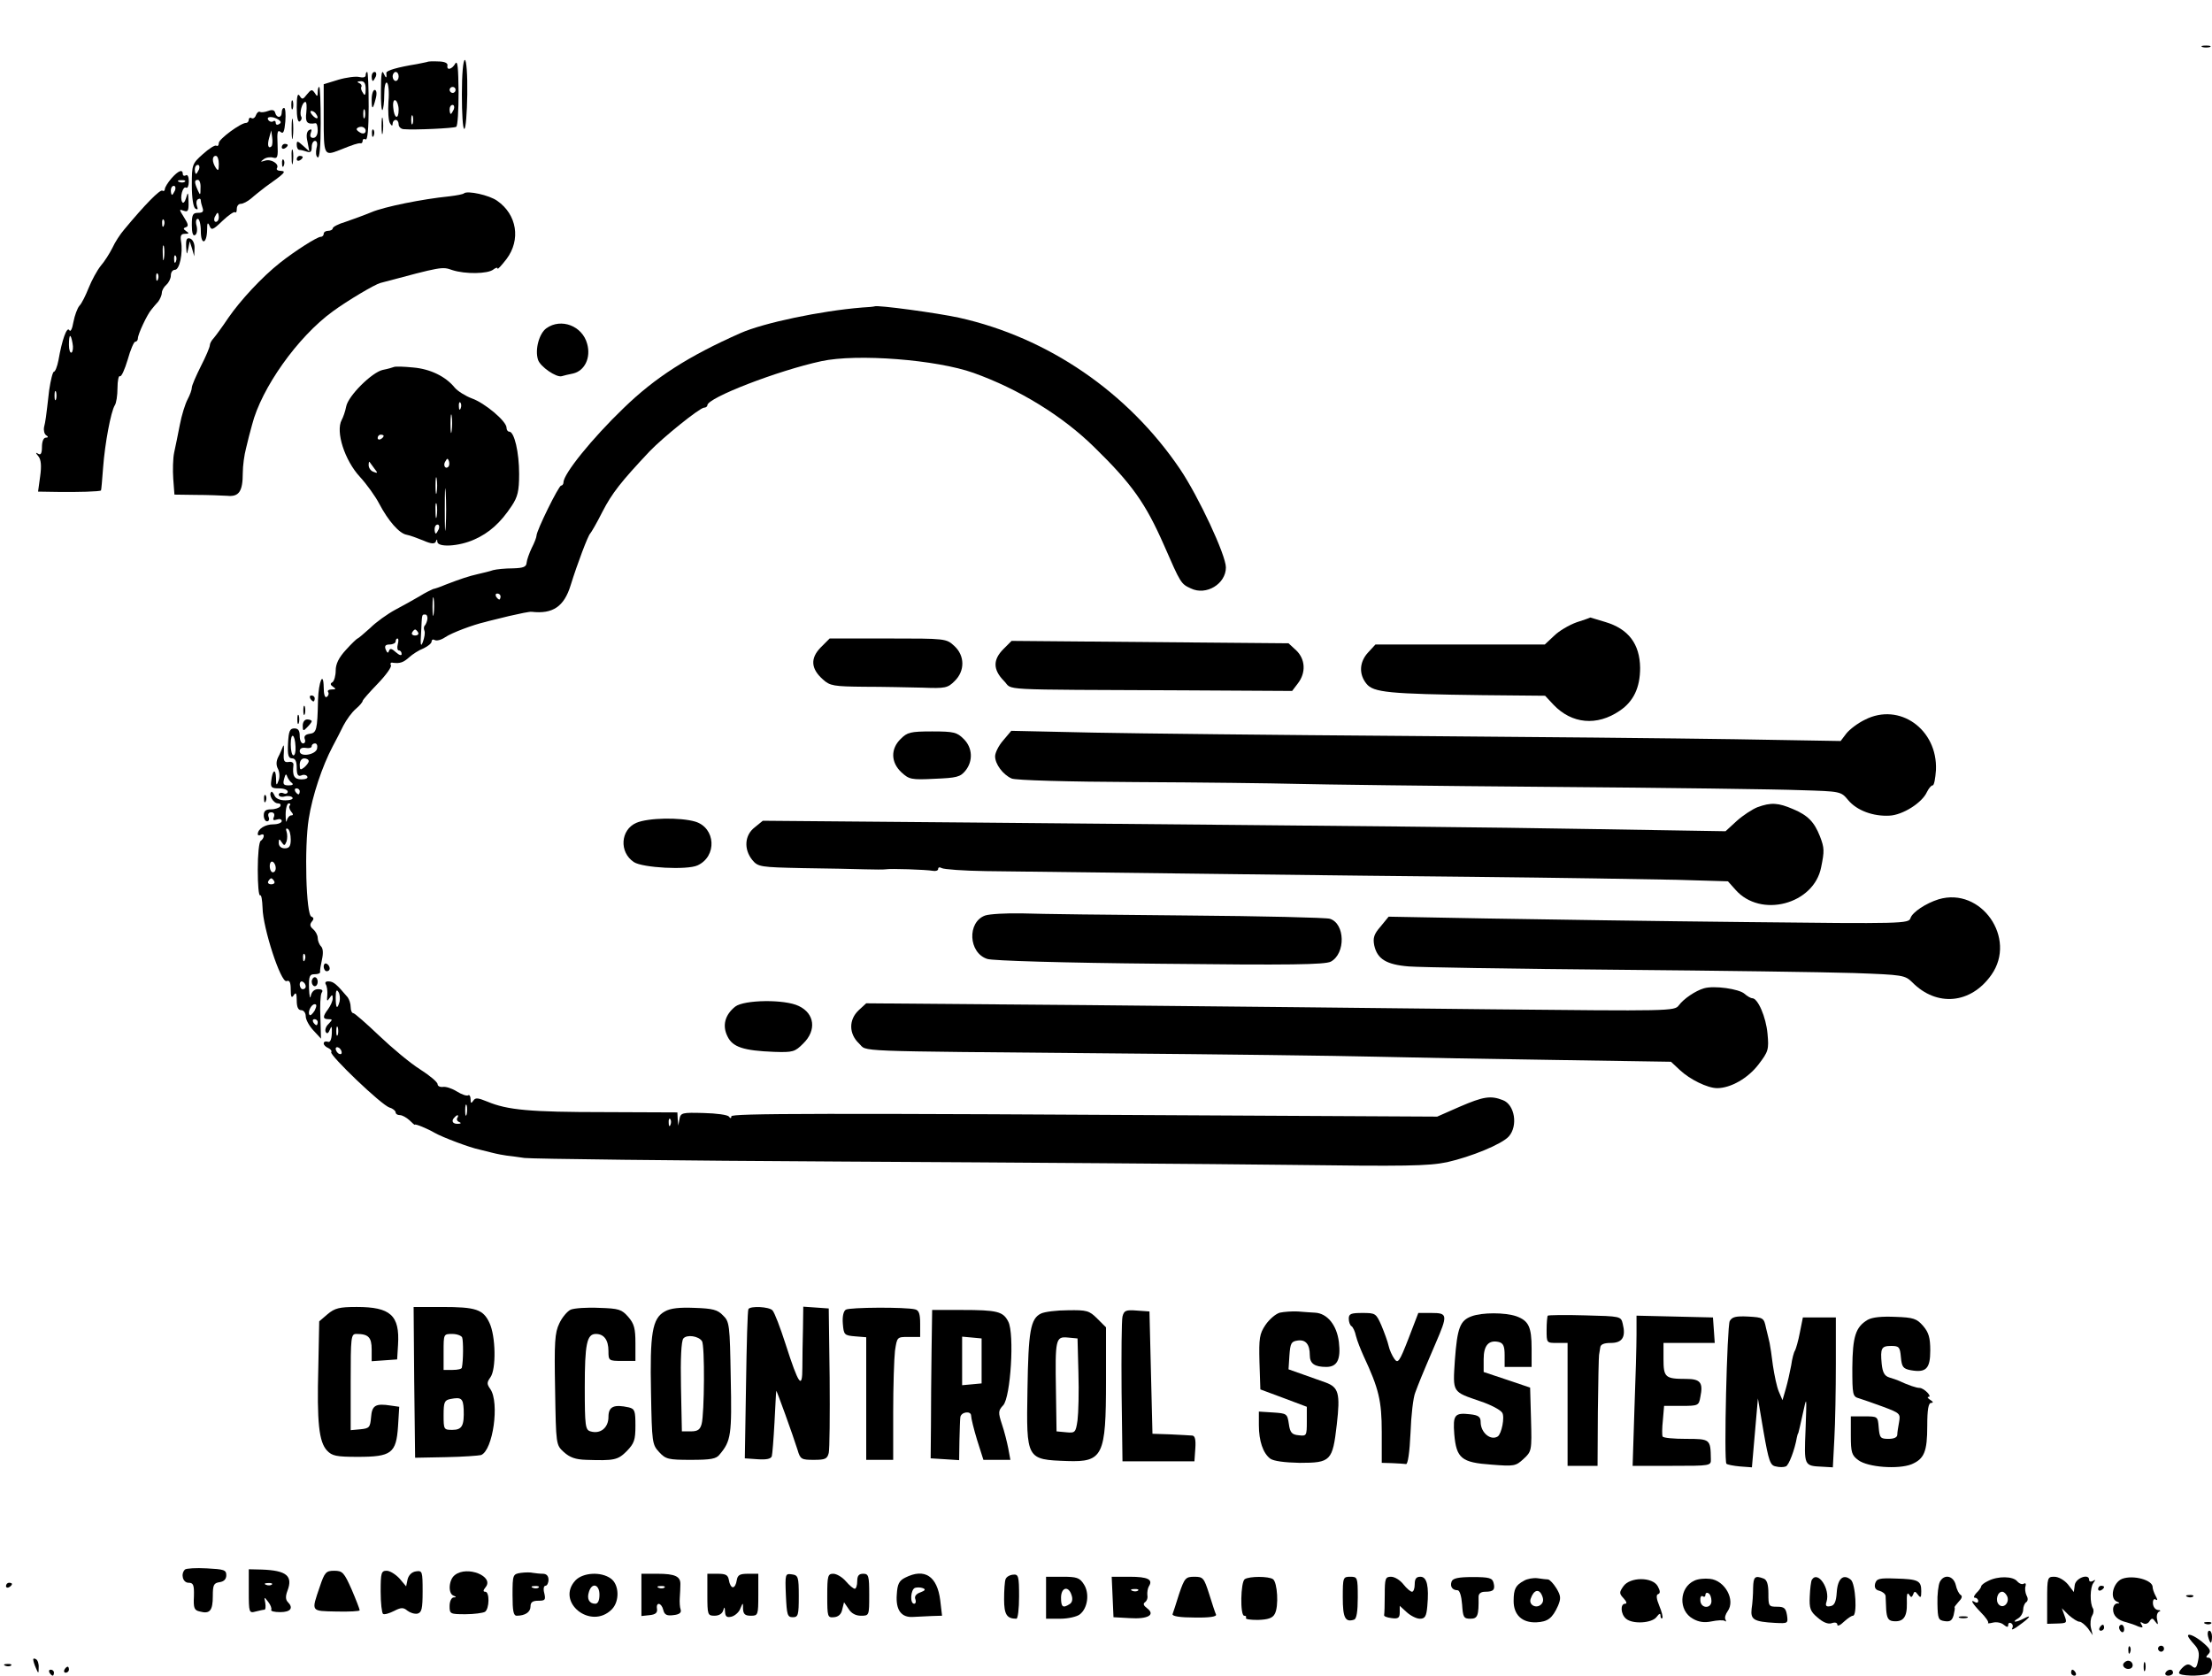<?xml version="1.0" standalone="no"?>
<!DOCTYPE svg PUBLIC "-//W3C//DTD SVG 20010904//EN"
 "http://www.w3.org/TR/2001/REC-SVG-20010904/DTD/svg10.dtd">
<svg version="1.0" xmlns="http://www.w3.org/2000/svg"
 width="738pt" height="559pt" viewBox="0 0 738 559"
 preserveAspectRatio="xMidYMid meet">

<g transform="translate(0,559) scale(0.1,-0.1)"
fill="#000000" stroke="none">
<path d="M7348 5433 c6 -2 18 -2 25 0 6 3 1 5 -13 5 -14 0 -19 -2 -12 -5z"/>
<path d="M1427 5384 c-1 -1 -18 -4 -37 -8 -62 -10 -101 -21 -101 -29 2 -19 -1
-20 -9 -2 -6 14 -9 -3 -9 -54 -1 -41 2 -72 5 -68 3 3 6 26 6 51 0 27 4 44 9
40 5 -3 8 -32 5 -63 -2 -32 0 -64 5 -72 6 -10 9 -10 9 -1 0 6 5 12 10 12 6 0
10 -7 10 -15 0 -8 8 -16 18 -16 34 -3 167 3 174 8 5 2 8 55 8 116 -1 81 -3
107 -11 95 -11 -20 -30 -24 -26 -6 1 8 -11 13 -31 13 -18 1 -33 0 -35 -1z
m-97 -49 c0 -8 -4 -15 -10 -15 -5 0 -10 7 -10 15 0 8 5 15 10 15 6 0 10 -7 10
-15z m190 -45 c0 -5 -4 -10 -10 -10 -5 0 -10 5 -10 10 0 6 5 10 10 10 6 0 10
-4 10 -10z m-190 -66 c0 -35 -15 -30 -18 7 -2 19 2 28 8 24 5 -3 10 -17 10
-31z m184 1 c-4 -8 -8 -15 -10 -15 -2 0 -4 7 -4 15 0 8 4 15 10 15 5 0 7 -7 4
-15z m-137 -47 c-3 -7 -5 -2 -5 12 0 14 2 19 5 13 2 -7 2 -19 0 -25z"/>
<path d="M1541 5275 c0 -63 3 -115 8 -115 5 0 9 52 10 115 1 67 -3 115 -8 115
-6 0 -10 -49 -10 -115z"/>
<path d="M1220 5339 c0 -7 -9 -9 -21 -6 -11 3 -43 -1 -70 -9 l-49 -15 0 -114
c0 -123 1 -126 52 -106 47 19 63 24 71 23 4 -1 7 3 7 9 0 5 5 7 10 4 6 -4 10
35 10 109 0 64 -2 116 -5 116 -3 0 -5 -5 -5 -11z m0 -46 c0 -21 -3 -24 -9 -13
-6 8 -8 17 -5 21 2 4 -2 10 -8 12 -8 3 -6 6 5 6 12 1 17 -7 17 -26z m-3 -95
c-3 -7 -5 -2 -5 12 0 14 2 19 5 13 2 -7 2 -19 0 -25z m3 -44 c0 -8 -6 -11 -15
-8 -8 4 -15 9 -15 13 0 4 7 8 15 8 8 0 15 -6 15 -13z"/>
<path d="M1240 5335 c0 -8 2 -15 4 -15 2 0 6 7 10 15 3 8 1 15 -4 15 -6 0 -10
-7 -10 -15z"/>
<path d="M1060 5283 c0 -16 -2 -16 -10 -3 -9 13 -12 12 -26 -5 -13 -17 -16
-18 -24 -5 -7 11 -10 -1 -10 -38 0 -34 4 -51 10 -47 6 4 8 11 5 16 -7 11 3 49
14 49 4 0 5 -16 3 -35 -4 -33 2 -41 31 -36 4 0 7 -10 7 -24 0 -15 -6 -25 -15
-25 -9 0 -12 6 -8 17 4 11 3 14 -6 9 -8 -5 -10 -19 -5 -39 l6 -32 -21 19 c-19
17 -21 17 -21 3 0 -10 4 -17 9 -17 5 0 16 -3 25 -6 12 -4 16 0 16 15 0 12 5
21 11 21 7 0 9 -10 5 -24 -3 -14 -2 -28 4 -31 6 -4 10 36 10 114 0 67 -2 121
-5 121 -3 0 -5 -8 -5 -17z m-5 -74 c11 -16 1 -19 -13 -3 -7 8 -8 14 -3 14 5 0
13 -5 16 -11z"/>
<path d="M1240 5258 c0 -36 4 -35 14 5 4 16 2 27 -4 27 -5 0 -10 -14 -10 -32z"/>
<path d="M972 5240 c0 -14 2 -19 5 -12 2 6 2 18 0 25 -3 6 -5 1 -5 -13z"/>
<path d="M895 5220 c-11 -4 -23 -6 -28 -3 -4 2 -10 -3 -13 -11 -3 -9 -10 -13
-15 -10 -5 3 -9 0 -9 -5 0 -6 -4 -11 -9 -11 -18 0 -91 -54 -91 -67 0 -8 -4
-12 -8 -9 -5 3 -25 -10 -45 -28 -36 -32 -37 -35 -37 -104 0 -43 5 -74 12 -78
8 -5 9 -2 5 9 -3 9 -2 19 3 22 6 4 10 2 10 -4 0 -5 3 -16 6 -25 4 -12 0 -16
-15 -16 -18 0 -21 -6 -21 -41 0 -26 4 -38 11 -33 6 3 8 17 5 30 -4 14 -2 24 4
24 5 0 10 -18 10 -41 0 -48 20 -44 21 4 0 24 2 27 8 14 6 -16 11 -15 43 16 20
19 39 32 42 29 4 -3 6 2 6 11 0 10 6 17 13 17 8 0 23 8 35 18 11 10 33 27 47
38 65 46 72 53 52 54 -10 0 -16 4 -13 9 9 14 -20 32 -40 25 -16 -5 -16 -4 -4
5 8 6 22 8 32 5 14 -4 16 3 14 46 -2 39 0 48 10 40 9 -8 13 0 16 35 2 25 0 45
-4 45 -5 0 -8 -7 -8 -15 0 -19 -17 -20 -22 -1 -2 9 -10 11 -23 6z m34 -29 c9
-6 10 -11 2 -15 -6 -4 -11 -2 -11 4 0 6 -4 9 -9 5 -5 -3 -12 -1 -16 5 -8 12
15 13 34 1z m-23 -89 c-11 -10 -15 4 -8 28 l7 25 3 -23 c2 -13 1 -26 -2 -30z
m-176 -59 c0 -22 -2 -25 -10 -13 -13 20 -13 40 0 40 6 0 10 -12 10 -27z m-66
-18 c-4 -8 -8 -15 -10 -15 -2 0 -4 7 -4 15 0 8 4 15 10 15 5 0 7 -7 4 -15z m5
-62 c0 -25 -1 -26 -9 -8 -12 27 -12 35 0 35 6 0 10 -12 9 -27z m61 -98 c0 -8
-4 -15 -10 -15 -5 0 -7 7 -4 15 4 8 8 15 10 15 2 0 4 -7 4 -15z"/>
<path d="M973 5160 c0 -30 2 -43 4 -27 2 15 2 39 0 55 -2 15 -4 2 -4 -28z"/>
<path d="M1273 5170 c0 -25 2 -35 4 -22 2 12 2 32 0 45 -2 12 -4 2 -4 -23z"/>
<path d="M1241 5144 c0 -11 3 -14 6 -6 3 7 2 16 -1 19 -3 4 -6 -2 -5 -13z"/>
<path d="M940 5099 c0 -5 5 -7 10 -4 6 3 10 8 10 11 0 2 -4 4 -10 4 -5 0 -10
-5 -10 -11z"/>
<path d="M973 5065 c0 -22 2 -30 4 -17 2 12 2 30 0 40 -3 9 -5 -1 -4 -23z"/>
<path d="M990 5059 c0 -5 5 -7 10 -4 6 3 10 8 10 11 0 2 -4 4 -10 4 -5 0 -10
-5 -10 -11z"/>
<path d="M941 5044 c0 -11 3 -14 6 -6 3 7 2 16 -1 19 -3 4 -6 -2 -5 -13z"/>
<path d="M572 4995 c-12 -14 -22 -30 -22 -36 0 -5 -4 -8 -8 -5 -8 5 -58 -46
-127 -129 -14 -16 -32 -44 -40 -62 -9 -18 -26 -45 -39 -60 -12 -15 -30 -48
-40 -73 -10 -25 -23 -52 -31 -60 -7 -8 -16 -33 -20 -54 -4 -24 -10 -35 -14
-27 -8 12 -24 -32 -36 -101 -4 -21 -11 -38 -15 -38 -4 0 -11 -28 -16 -62 -11
-96 -12 -102 -17 -123 -2 -11 1 -23 7 -27 8 -5 7 -8 -1 -8 -8 0 -13 -13 -13
-31 0 -21 -4 -28 -12 -23 -10 6 -10 4 0 -8 9 -11 11 -32 6 -67 l-7 -51 64 -1
c67 -1 143 1 146 5 1 1 4 35 7 76 6 81 26 187 39 208 5 7 9 33 9 57 0 25 4 43
8 40 5 -3 16 22 26 55 9 33 21 60 25 60 5 0 9 5 9 11 0 14 31 80 45 96 5 7 16
19 23 27 6 8 12 22 12 29 0 8 7 20 15 27 8 7 15 21 15 31 0 11 6 19 14 19 15
0 27 56 20 95 -3 19 0 25 13 25 14 0 15 2 4 9 -10 7 -10 10 -1 13 10 3 8 11
-6 33 -17 27 -17 28 -1 22 14 -5 17 -1 16 31 -1 32 -2 33 -8 12 -4 -14 -10
-20 -13 -14 -9 14 2 55 13 48 5 -3 9 7 9 21 0 15 -4 24 -10 20 -5 -3 -10 -1
-10 4 0 18 -15 12 -38 -14z m45 -11 c-3 -3 -12 -4 -19 -1 -8 3 -5 6 6 6 11 1
17 -2 13 -5z m-33 -29 c-4 -8 -8 -15 -10 -15 -2 0 -4 7 -4 15 0 8 4 15 10 15
5 0 7 -7 4 -15z m-37 -117 c-3 -8 -6 -5 -6 6 -1 11 2 17 5 13 3 -3 4 -12 1
-19z m0 -110 c-2 -13 -4 -5 -4 17 -1 22 1 32 4 23 2 -10 2 -28 0 -40z m40 -10
c-3 -8 -6 -5 -6 6 -1 11 2 17 5 13 3 -3 4 -12 1 -19z m-60 -60 c-3 -8 -6 -5
-6 6 -1 11 2 17 5 13 3 -3 4 -12 1 -19z m-285 -213 c3 -14 1 -28 -3 -31 -5 -3
-9 9 -9 25 0 38 6 40 12 6z m-55 -187 c-3 -7 -5 -2 -5 12 0 14 2 19 5 13 2 -7
2 -19 0 -25z"/>
<path d="M1548 4945 c-3 -3 -24 -7 -49 -10 -90 -9 -218 -35 -260 -53 -24 -10
-63 -24 -86 -32 -24 -7 -43 -17 -43 -22 0 -4 -7 -8 -15 -8 -8 0 -15 -4 -15
-10 0 -5 -4 -10 -10 -10 -12 0 -87 -48 -135 -86 -61 -48 -133 -126 -173 -184
-20 -30 -43 -61 -49 -68 -7 -7 -13 -18 -13 -24 0 -6 -13 -37 -30 -70 -16 -32
-30 -64 -30 -71 0 -7 -6 -24 -14 -39 -8 -15 -20 -53 -26 -85 -6 -32 -15 -74
-19 -93 -4 -19 -5 -59 -3 -87 l4 -53 71 -1 c40 0 87 -2 105 -3 39 -4 52 14 52
76 0 24 5 61 11 83 5 22 14 57 20 78 31 122 152 293 269 378 49 36 140 90 159
95 206 55 206 55 240 43 43 -14 119 -13 137 2 8 6 14 8 14 3 0 -4 13 10 30 32
48 64 35 148 -31 194 -26 19 -100 35 -111 25z"/>
<path d="M621 4767 c2 -28 2 -29 7 -7 l5 25 8 -25 7 -25 1 26 c1 15 -5 29 -14
33 -12 4 -15 -2 -14 -27z"/>
<path d="M2875 4564 c-136 -11 -327 -51 -404 -85 -174 -77 -285 -148 -391
-251 -105 -101 -200 -219 -200 -247 0 -6 -4 -11 -8 -11 -8 0 -82 -150 -82
-167 0 -5 -7 -24 -16 -41 -8 -17 -16 -39 -17 -49 -1 -14 -10 -18 -46 -19 -25
0 -55 -3 -66 -6 -11 -4 -33 -9 -50 -13 -31 -7 -58 -16 -110 -36 -16 -7 -34
-13 -40 -14 -5 -2 -26 -12 -45 -24 -19 -11 -56 -32 -81 -45 -26 -14 -64 -41
-84 -61 -21 -19 -40 -35 -42 -35 -2 0 -20 -17 -38 -37 -25 -27 -35 -48 -35
-70 0 -17 -5 -35 -11 -39 -8 -4 -7 -9 2 -15 11 -7 10 -9 -4 -9 -10 0 -16 -4
-12 -9 3 -5 1 -12 -5 -16 -6 -4 -10 9 -10 32 -1 57 -17 19 -19 -42 -2 -101 -5
-110 -28 -113 -14 -2 -20 -8 -16 -18 3 -8 0 -14 -6 -14 -6 0 -11 11 -11 25 0
18 -5 25 -18 25 -15 0 -19 -9 -21 -50 -2 -39 1 -50 14 -50 10 0 15 -10 15 -31
0 -23 4 -30 15 -26 8 4 17 2 20 -3 4 -6 -5 -10 -19 -10 -25 0 -31 12 -27 48 1
8 -6 12 -16 10 -15 -2 -18 3 -16 32 1 19 0 28 -3 20 -3 -8 -10 -25 -16 -36 -7
-14 -7 -28 0 -40 5 -11 6 -28 1 -39 -6 -17 -8 -16 -8 9 -1 34 -12 28 -16 -9
-3 -22 1 -25 26 -25 16 0 29 -5 29 -11 0 -6 -7 -9 -15 -5 -8 3 -15 0 -15 -5 0
-6 9 -9 20 -6 11 3 23 1 26 -4 3 -5 -8 -9 -24 -9 -18 0 -32 6 -36 16 -4 9 -9
15 -11 12 -10 -9 7 -38 22 -38 8 0 11 -4 8 -10 -3 -5 -17 -10 -31 -10 -17 0
-24 -5 -24 -20 0 -11 5 -20 11 -20 6 0 9 7 5 15 -3 9 0 15 9 15 9 0 12 -6 9
-15 -5 -11 -2 -13 10 -9 9 3 16 1 16 -5 0 -6 -13 -11 -28 -11 -27 0 -52 -15
-52 -33 0 -4 5 -5 10 -2 6 3 10 2 10 -4 0 -5 -5 -13 -10 -16 -6 -3 -10 -47
-10 -96 0 -50 3 -88 8 -86 4 3 7 -16 8 -42 1 -66 61 -251 80 -244 10 4 14 -4
14 -28 0 -26 3 -30 10 -19 7 11 10 7 10 -17 0 -23 5 -33 15 -33 8 0 15 -9 15
-20 0 -12 12 -33 26 -48 l25 -27 -2 70 c-2 39 0 76 4 83 6 8 2 12 -12 12 -12
0 -21 -8 -24 -22 -2 -13 -5 -2 -6 25 -1 41 2 47 19 47 11 0 19 3 18 8 -1 4 2
22 6 40 5 22 4 38 -3 45 -6 6 -11 19 -11 28 0 9 -7 22 -15 29 -11 9 -12 16 -5
25 8 9 7 14 -1 17 -18 6 -24 232 -9 326 12 77 45 176 80 242 10 19 27 51 36
70 10 19 28 44 41 55 13 11 23 23 23 27 0 3 23 29 50 57 28 29 48 57 44 62 -3
6 0 10 7 8 24 -3 35 1 55 19 10 9 31 23 47 29 15 7 27 17 27 23 0 6 5 8 10 5
6 -4 22 0 35 9 22 15 94 42 134 51 9 3 45 11 80 20 35 8 68 15 75 14 70 -8
108 17 130 89 22 71 58 166 65 172 3 3 22 35 41 73 32 62 62 100 157 201 45
47 168 146 182 146 6 0 11 4 11 8 0 25 236 116 380 147 119 26 385 5 508 -39
151 -54 296 -143 402 -247 127 -124 172 -188 234 -329 55 -126 56 -128 89
-143 51 -25 117 15 117 70 0 41 -91 236 -153 328 -174 257 -441 439 -737 505
-73 16 -273 43 -282 38 -2 -1 -21 -3 -43 -4z m-1428 -1021 c-2 -16 -4 -5 -4
22 0 28 2 40 4 28 2 -13 2 -35 0 -50z m223 57 c0 -5 -2 -10 -4 -10 -3 0 -8 5
-11 10 -3 6 -1 10 4 10 6 0 11 -4 11 -10z m-244 -75 c-1 -8 -5 -17 -8 -21 -4
-3 -5 -11 -2 -18 3 -7 0 -23 -5 -37 -7 -19 -9 -12 -6 31 3 63 2 60 14 60 5 0
8 -7 7 -15z m-31 -45 c3 -5 -1 -10 -10 -10 -9 0 -13 5 -10 10 3 6 8 10 10 10
2 0 7 -4 10 -10z m-68 -40 c-3 -11 -1 -20 4 -20 5 0 9 -5 9 -12 0 -6 -8 -4
-19 6 -14 13 -20 14 -23 5 -3 -9 -6 -8 -11 4 -5 12 -1 17 13 17 11 0 20 5 20
10 0 6 3 10 6 10 4 0 4 -9 1 -20z m-341 -341 c1 -16 -2 -29 -7 -29 -5 0 -9 17
-9 37 0 42 14 36 16 -8z m72 -6 c-4 -21 -58 -30 -58 -9 0 9 7 13 20 11 11 -2
20 0 20 6 0 5 5 9 11 9 6 0 9 -7 7 -17z m-28 -42 c0 -5 -7 -14 -15 -21 -13
-10 -15 -9 -15 9 0 12 6 21 15 21 8 0 15 -4 15 -9z m-56 -73 c6 -5 2 -8 -11
-8 -17 0 -20 4 -15 22 4 16 7 18 10 8 3 -8 10 -18 16 -22z m26 -28 c0 -5 -2
-10 -4 -10 -3 0 -8 5 -11 10 -3 6 -1 10 4 10 6 0 11 -4 11 -10z m-33 -47 c-4
-3 -2 -12 4 -20 8 -9 8 -13 1 -13 -6 0 -13 -8 -15 -17 -2 -10 -4 -1 -4 20 0
20 5 37 10 37 6 0 7 -3 4 -7z m3 -114 c0 -22 -5 -29 -20 -29 -12 0 -20 7 -20
18 0 14 2 15 10 2 8 -12 10 -12 16 3 3 9 3 24 0 33 -3 8 -2 12 4 9 6 -3 10
-19 10 -36z m-50 -95 c0 -8 -4 -14 -10 -14 -5 0 -10 9 -10 21 0 11 5 17 10 14
6 -3 10 -13 10 -21z m-5 -44 c3 -5 -1 -10 -10 -10 -9 0 -13 5 -10 10 3 6 8 10
10 10 2 0 7 -4 10 -10z m102 -262 c-3 -8 -6 -5 -6 6 -1 11 2 17 5 13 3 -3 4
-12 1 -19z m3 -89 c0 -5 -4 -9 -10 -9 -5 0 -10 7 -10 16 0 8 5 12 10 9 6 -3
10 -10 10 -16z m30 -80 c-7 -11 -14 -18 -17 -15 -8 8 5 36 17 36 7 0 7 -6 0
-21z m10 -39 c0 -5 -2 -10 -4 -10 -3 0 -8 5 -11 10 -3 6 -1 10 4 10 6 0 11 -4
11 -10z"/>
<path d="M1823 4495 c-24 -17 -39 -71 -28 -105 7 -23 61 -60 79 -55 6 2 23 6
38 9 39 9 60 53 47 99 -16 60 -87 87 -136 52z"/>
<path d="M1315 4366 c-5 -2 -22 -7 -38 -10 -36 -8 -115 -86 -122 -122 -3 -16
-10 -36 -15 -45 -21 -39 10 -135 61 -190 22 -24 51 -64 64 -89 30 -57 67 -100
92 -104 11 -2 35 -11 55 -19 27 -12 38 -12 42 -4 3 9 5 9 5 0 1 -20 72 -16
123 7 50 22 88 56 125 112 20 30 25 49 25 107 0 72 -16 141 -33 141 -5 0 -9 6
-9 13 0 22 -73 83 -116 98 -21 8 -47 24 -57 36 -30 37 -81 62 -138 67 -30 3
-58 4 -64 2z m222 -138 c-3 -8 -6 -5 -6 6 -1 11 2 17 5 13 3 -3 4 -12 1 -19z
m-30 -75 c-2 -16 -4 -5 -4 22 0 28 2 40 4 28 2 -13 2 -35 0 -50z m-227 -17 c0
-3 -4 -8 -10 -11 -5 -3 -10 -1 -10 4 0 6 5 11 10 11 6 0 10 -2 10 -4z m216
-103 c-10 -10 -19 5 -10 18 6 11 8 11 12 0 2 -7 1 -15 -2 -18z m-247 -6 c12
-15 12 -17 -3 -11 -9 3 -16 13 -16 22 0 8 1 13 3 11 1 -2 9 -12 16 -22z m208
-79 c-2 -13 -4 -3 -4 22 0 25 2 35 4 23 2 -13 2 -33 0 -45z m30 -115 c-2 -32
-3 -6 -3 57 0 63 1 89 3 58 2 -32 2 -84 0 -115z m-30 35 c-2 -13 -4 -5 -4 17
-1 22 1 32 4 23 2 -10 2 -28 0 -40z m7 -43 c-4 -8 -8 -15 -10 -15 -2 0 -4 7
-4 15 0 8 4 15 10 15 5 0 7 -7 4 -15z"/>
<path d="M5260 3514 c-25 -9 -59 -29 -75 -45 l-31 -29 -282 0 -283 0 -24 -26
c-30 -32 -32 -73 -6 -105 23 -29 75 -34 386 -38 l210 -2 28 -30 c61 -64 145
-72 221 -20 46 31 68 77 68 143 -1 80 -39 130 -116 153 -27 8 -50 15 -50 15
-1 -1 -21 -8 -46 -16z"/>
<path d="M2738 3430 c-35 -36 -33 -71 8 -107 23 -21 36 -23 137 -24 62 0 149
-2 195 -3 76 -3 84 -1 107 22 35 34 34 85 -1 117 -27 25 -29 25 -221 25 l-195
0 -30 -30z"/>
<path d="M3348 3425 c-36 -36 -35 -69 1 -106 34 -33 -44 -29 609 -32 l353 -2
19 25 c28 36 25 81 -5 110 l-26 24 -462 4 -462 4 -27 -27z"/>
<path d="M1035 3260 c3 -5 8 -10 11 -10 2 0 4 5 4 10 0 6 -5 10 -11 10 -5 0
-7 -4 -4 -10z"/>
<path d="M1012 3220 c0 -14 2 -19 5 -12 2 6 2 18 0 25 -3 6 -5 1 -5 -13z"/>
<path d="M992 3190 c0 -14 2 -19 5 -12 2 6 2 18 0 25 -3 6 -5 1 -5 -13z"/>
<path d="M6222 3189 c-23 -11 -51 -32 -62 -46 l-19 -25 -353 6 c-194 3 -693 8
-1108 11 -415 3 -879 8 -1031 11 l-275 6 -27 -32 c-15 -17 -27 -41 -27 -53 0
-26 26 -61 55 -74 11 -6 189 -11 415 -12 217 -1 458 -4 535 -6 77 -2 457 -7
845 -10 388 -3 765 -8 838 -11 133 -4 134 -4 158 -33 29 -35 84 -55 138 -52
44 2 109 43 125 79 6 12 14 22 19 22 5 0 9 23 11 51 6 136 -122 227 -237 168z"/>
<path d="M1010 3169 c0 -18 2 -19 15 -5 8 8 15 17 15 20 0 3 -7 6 -15 6 -9 0
-15 -9 -15 -21z"/>
<path d="M3005 3125 c-34 -33 -33 -78 2 -111 26 -24 33 -26 111 -22 74 3 86 6
103 27 26 32 24 77 -6 106 -22 22 -32 25 -105 25 -73 0 -83 -3 -105 -25z"/>
<path d="M881 2924 c0 -11 3 -14 6 -6 3 7 2 16 -1 19 -3 4 -6 -2 -5 -13z"/>
<path d="M5863 2897 c-17 -7 -48 -27 -69 -46 l-37 -34 -426 7 c-417 7 -652 9
-2081 22 l-705 6 -27 -22 c-34 -26 -37 -73 -8 -109 19 -23 27 -24 168 -27 81
-1 174 -3 207 -4 33 -1 65 -1 70 0 15 3 135 -1 157 -5 10 -2 18 1 18 6 0 6 5
7 12 3 7 -4 73 -9 148 -10 592 -7 1185 -15 1620 -19 283 -3 592 -8 685 -10
l170 -5 25 -28 c84 -96 262 -49 286 75 11 54 11 64 -4 103 -19 48 -40 70 -90
91 -49 21 -73 23 -119 6z"/>
<path d="M2123 2845 c-53 -23 -58 -98 -8 -131 29 -19 177 -27 212 -11 66 30
61 125 -7 146 -51 15 -158 13 -197 -4z"/>
<path d="M6468 2590 c-42 -13 -88 -43 -94 -63 -6 -18 -24 -19 -547 -13 -298 3
-689 9 -868 12 l-326 6 -27 -33 c-22 -25 -26 -38 -21 -63 10 -45 40 -64 115
-70 36 -3 346 -8 690 -11 344 -3 701 -8 795 -11 165 -6 170 -7 195 -31 82 -83
196 -72 264 25 86 122 -34 294 -176 252z"/>
<path d="M3287 2536 c-61 -22 -56 -125 7 -145 18 -6 251 -13 576 -16 437 -5
550 -3 570 7 50 27 48 127 -3 143 -12 4 -227 9 -477 11 -250 2 -498 5 -551 7
-52 1 -107 -2 -122 -7z"/>
<path d="M1080 2366 c0 -9 5 -16 10 -16 6 0 10 4 10 9 0 6 -4 13 -10 16 -5 3
-10 -1 -10 -9z"/>
<path d="M1040 2315 c0 -8 5 -15 10 -15 6 0 10 7 10 15 0 8 -4 15 -10 15 -5 0
-10 -7 -10 -15z"/>
<path d="M1087 2306 c4 -6 6 -22 5 -36 -2 -20 -1 -22 7 -10 9 13 11 13 11 -1
0 -8 -7 -24 -15 -35 -19 -25 -19 -34 1 -34 14 0 14 -1 0 -16 -9 -8 -13 -21 -9
-27 4 -7 9 -4 14 9 5 14 7 10 6 -14 -1 -21 -6 -31 -14 -27 -7 2 -13 0 -13 -6
0 -5 7 -12 15 -15 8 -4 13 -10 10 -14 -6 -10 168 -177 195 -185 11 -3 20 -11
20 -16 0 -5 6 -9 14 -9 8 0 22 -8 32 -17 10 -10 18 -17 18 -15 1 4 44 -14 66
-27 26 -15 119 -50 150 -56 3 -1 21 -5 40 -10 19 -5 42 -9 50 -10 8 -1 35 -4
60 -8 25 -3 506 -9 1070 -12 564 -3 1230 -8 1480 -11 390 -5 465 -4 528 9 80
18 183 60 206 86 31 35 20 106 -20 121 -41 16 -65 12 -144 -22 l-75 -33 -570
3 c-1517 9 -1785 8 -1785 -2 0 -7 -3 -8 -8 -1 -4 6 -42 11 -84 12 -72 2 -77 1
-81 -20 l-4 -22 -2 22 -1 22 -242 1 c-251 0 -325 7 -392 35 -32 13 -40 14 -47
3 -7 -10 -9 -9 -9 5 0 10 -4 16 -8 13 -5 -3 -22 3 -38 13 -16 10 -37 17 -47
15 -9 -1 -17 3 -17 9 0 7 -26 29 -59 50 -32 20 -93 71 -136 112 -43 41 -82 75
-86 75 -5 0 -9 9 -9 20 0 12 -5 26 -10 33 -37 44 -47 52 -62 53 -11 1 -15 -3
-11 -10z m46 -57 c-8 -29 -13 -23 -13 14 0 22 3 28 9 18 5 -7 6 -22 4 -32z
m-6 -111 c-3 -7 -5 -2 -5 12 0 14 2 19 5 13 2 -7 2 -19 0 -25z m13 -59 c0 -6
-4 -7 -10 -4 -5 3 -10 11 -10 16 0 6 5 7 10 4 6 -3 10 -11 10 -16z m417 -206
c-3 -10 -5 -4 -5 12 0 17 2 24 5 18 2 -7 2 -21 0 -30z m-31 -12 c-4 -5 0 -12
6 -14 8 -3 6 -6 -4 -6 -18 -1 -24 10 -11 22 9 10 15 8 9 -2z m711 -23 c-3 -8
-6 -5 -6 6 -1 11 2 17 5 13 3 -3 4 -12 1 -19z"/>
<path d="M5685 2293 c-28 -8 -68 -35 -84 -57 -14 -19 -29 -19 -625 -13 -336 4
-943 10 -1349 14 l-737 6 -25 -23 c-34 -32 -33 -79 1 -111 30 -28 -45 -25 839
-33 363 -3 759 -8 880 -11 121 -3 393 -8 605 -11 l385 -6 30 -28 c33 -31 92
-60 124 -60 45 0 103 33 138 79 33 43 35 50 30 103 -5 55 -32 118 -51 118 -5
0 -17 7 -26 15 -18 16 -101 28 -135 18z"/>
<path d="M2453 2232 c-34 -27 -44 -63 -26 -99 17 -36 53 -48 156 -52 63 -2 69
0 97 28 45 44 38 100 -15 125 -47 23 -182 21 -212 -2z"/>
<path d="M1093 1206 l-28 -24 -3 -153 c-5 -184 2 -249 29 -278 17 -18 31 -21
103 -21 112 0 128 12 134 102 l4 65 -28 4 c-51 8 -63 1 -66 -39 -3 -34 -6 -37
-35 -40 l-33 -3 0 160 c0 152 1 161 19 161 40 0 51 -11 51 -52 l0 -39 43 3 42
3 3 49 c6 98 -25 126 -138 126 -58 0 -73 -4 -97 -24z"/>
<path d="M1382 979 l3 -252 103 2 c57 1 109 5 117 7 40 16 62 175 31 220 -12
17 -12 22 0 39 20 27 18 138 -3 182 -21 45 -45 53 -159 53 l-94 0 2 -251z
m160 149 c4 -11 4 -77 -1 -100 0 -5 -14 -8 -31 -8 l-30 0 0 60 c0 60 0 60 29
60 16 0 31 -6 33 -12z m5 -239 c2 -55 -5 -69 -38 -69 -28 0 -29 1 -29 49 0 44
3 50 23 54 36 7 42 2 44 -34z"/>
<path d="M1904 1221 c-11 -5 -29 -26 -38 -46 -15 -31 -17 -62 -14 -221 3 -184
3 -184 29 -208 20 -18 39 -25 75 -26 93 -3 105 -1 135 29 25 26 29 37 29 85 0
49 -2 56 -22 61 -50 11 -68 3 -68 -32 0 -36 -27 -58 -60 -48 -17 5 -19 17 -19
147 0 145 7 178 37 178 27 0 42 -20 42 -57 0 -32 1 -33 45 -33 l45 0 0 59 c0
49 -4 65 -24 88 -22 25 -31 28 -97 30 -41 2 -83 -1 -95 -6z"/>
<path d="M2218 1215 c-42 -23 -50 -73 -46 -271 3 -167 4 -173 27 -198 22 -24
31 -26 106 -26 66 0 85 3 96 18 38 45 41 65 37 255 -3 178 -4 188 -26 209 -18
19 -35 23 -95 25 -50 2 -80 -1 -99 -12z m124 -99 c10 -14 8 -242 -1 -276 -5
-19 -13 -25 -36 -25 l-30 0 -3 149 c-2 94 1 153 8 161 12 14 51 8 62 -9z"/>
<path d="M2497 1223 c-3 -5 -6 -118 -8 -253 l-4 -245 43 -3 c28 -2 44 1 47 10
2 7 6 58 9 113 3 55 5 102 6 105 0 6 56 -149 71 -197 9 -31 13 -33 54 -33 38
0 45 3 50 23 3 12 4 126 3 252 l-3 230 -42 3 -43 3 -1 -73 c-1 -40 -2 -99 -2
-130 0 -75 -12 -59 -56 78 -18 56 -37 106 -44 113 -12 12 -73 15 -80 4z"/>
<path d="M2822 1221 c-8 -5 -12 -23 -10 -47 3 -37 5 -39 41 -42 l37 -3 0 -205
0 -204 45 0 45 0 0 159 c0 87 3 179 6 205 7 46 7 46 45 46 l39 0 0 44 c0 33
-4 45 -17 48 -32 8 -218 7 -231 -1z"/>
<path d="M3108 1083 c-1 -76 -2 -187 -2 -248 l-1 -110 48 -3 47 -3 1 65 c1 37
2 72 3 78 2 18 36 23 36 5 0 -8 9 -45 20 -81 l21 -66 45 0 45 0 -7 38 c-4 20
-13 57 -21 80 -13 40 -13 46 4 64 25 27 38 239 17 279 -17 34 -37 39 -156 39
l-98 0 -2 -137z m167 -33 l0 -75 -32 -3 -33 -3 0 81 0 81 33 -3 32 -3 0 -75z"/>
<path d="M3473 1208 c-35 -17 -42 -59 -45 -253 -4 -235 -4 -234 133 -239 119
-4 129 18 129 266 l0 180 -29 29 c-27 27 -35 29 -98 28 -37 0 -78 -5 -90 -11z
m125 -198 c2 -63 0 -134 -3 -158 -6 -41 -8 -43 -38 -40 l-32 3 -2 135 c-3 174
-1 182 40 178 l32 -3 3 -115z"/>
<path d="M3745 1198 c-3 -13 -4 -126 -3 -253 l3 -230 120 0 120 0 3 43 c2 29
-1 42 -10 43 -7 1 -40 2 -73 4 l-60 2 -5 204 -5 204 -42 3 c-37 3 -43 0 -48
-20z"/>
<path d="M4270 1211 c-14 -4 -35 -22 -48 -41 -20 -30 -22 -44 -20 -124 l3 -91
78 -29 77 -29 0 -49 c0 -48 -1 -49 -27 -46 -23 2 -29 9 -33 38 -5 34 -7 35
-52 38 l-48 3 0 -45 c0 -53 14 -94 38 -112 11 -8 47 -13 98 -14 104 0 110 6
124 128 12 104 6 124 -37 140 -15 5 -50 18 -76 27 l-48 17 3 47 c3 40 6 46 27
49 27 4 41 -12 41 -49 0 -28 16 -39 55 -39 36 0 49 24 42 83 -7 57 -39 96 -80
98 -12 1 -38 2 -57 4 -19 1 -46 -1 -60 -4z"/>
<path d="M4500 1191 c0 -11 4 -22 9 -25 5 -3 12 -18 15 -33 4 -16 16 -46 26
-68 50 -107 60 -148 60 -252 l0 -103 35 -1 c19 -1 40 -2 46 -3 6 -1 12 38 15
104 2 58 9 119 16 135 12 32 18 48 67 162 42 97 41 103 -13 103 l-44 0 -33
-86 c-30 -77 -35 -84 -47 -67 -7 10 -16 29 -19 43 -3 14 -14 44 -24 68 -18 41
-20 42 -64 42 -38 0 -45 -3 -45 -19z"/>
<path d="M4910 1199 c-39 -14 -48 -39 -56 -146 -7 -110 -10 -105 86 -138 33
-11 66 -28 72 -38 9 -14 -2 -70 -15 -79 -24 -15 -57 13 -57 48 0 17 -7 23 -35
26 -52 6 -58 -2 -53 -67 7 -80 24 -94 124 -101 76 -6 81 -5 107 19 27 25 28
27 25 132 l-3 106 -77 26 -78 26 0 43 c0 46 17 65 51 57 15 -4 19 -15 19 -44
l0 -39 45 0 45 0 0 61 c0 73 -10 93 -51 108 -38 13 -114 13 -149 0z"/>
<path d="M5164 1201 c-2 -2 -4 -24 -4 -48 0 -43 0 -43 35 -43 l35 0 0 -205 0
-205 50 0 50 0 1 180 c1 99 3 185 4 190 1 6 3 17 4 25 1 10 12 15 35 15 39 0
51 20 40 64 -6 25 -7 25 -126 28 -66 2 -122 1 -124 -1z"/>
<path d="M5460 1138 c0 -35 -3 -147 -7 -250 l-6 -188 131 0 c129 0 131 0 130
23 -1 66 -2 67 -83 67 -40 0 -76 3 -78 8 -2 4 -2 28 1 55 l4 47 58 0 c56 0 58
1 63 30 10 48 0 60 -48 60 -69 0 -75 5 -75 66 l0 54 86 0 85 0 -3 43 -3 42
-127 3 -128 3 0 -63z"/>
<path d="M5771 1183 c-9 -18 -20 -468 -11 -476 3 -3 23 -7 45 -9 l40 -3 10
115 10 115 19 -112 c17 -97 22 -112 41 -115 11 -3 26 -3 33 0 10 3 30 56 37
97 1 6 3 12 5 15 1 3 8 32 15 65 13 60 13 59 9 -53 -5 -123 -6 -122 57 -125
l34 -2 5 95 c3 52 5 165 5 250 l0 155 -55 0 -55 0 -10 -50 c-5 -27 -13 -54
-16 -60 -4 -5 -10 -28 -13 -50 -4 -22 -12 -57 -18 -78 l-11 -38 -12 28 c-7 16
-15 55 -20 88 -4 33 -9 66 -11 75 -2 8 -7 31 -12 50 -7 34 -9 35 -59 38 -42 2
-54 -1 -62 -15z"/>
<path d="M6231 1187 c-40 -24 -50 -55 -51 -159 0 -92 1 -97 23 -103 12 -4 48
-16 80 -28 56 -21 58 -23 53 -51 -3 -16 -6 -35 -6 -42 0 -9 -11 -14 -29 -14
-27 0 -30 3 -33 38 -3 37 -3 37 -48 37 l-45 0 0 -64 c0 -56 3 -66 25 -82 32
-24 133 -31 177 -14 43 18 53 42 53 129 0 54 4 76 13 76 8 0 7 4 -3 10 -8 5
-11 10 -6 10 14 0 -15 30 -30 30 -10 0 -35 8 -74 26 -3 1 -15 5 -27 9 -16 5
-22 17 -25 45 -5 53 -1 60 32 60 26 0 29 -4 32 -37 3 -33 7 -39 33 -44 51 -9
65 5 65 66 0 42 -5 60 -24 82 -21 24 -32 28 -92 30 -46 2 -77 -1 -93 -10z"/>
<path d="M617 354 c-15 -15 -7 -44 12 -44 16 0 19 -7 18 -45 -2 -40 1 -47 20
-51 33 -9 43 3 43 51 0 38 3 44 23 47 14 2 22 10 22 23 0 18 -8 20 -65 23 -36
2 -69 0 -73 -4z"/>
<path d="M830 282 c0 -72 1 -74 23 -68 12 3 25 6 29 6 4 0 5 10 3 23 -4 21 -4
21 10 3 8 -10 12 -22 10 -26 -3 -5 11 -8 30 -8 35 0 45 14 25 34 -7 7 -8 19
-1 37 19 50 -3 68 -86 71 l-43 1 0 -73z m77 22 c-3 -3 -12 -4 -19 -1 -8 3 -5
6 6 6 11 1 17 -2 13 -5z"/>
<path d="M1067 297 c-29 -85 -31 -81 56 -83 42 -1 77 1 77 4 0 4 -12 35 -27
70 -25 56 -30 62 -58 62 -27 0 -32 -5 -48 -53z"/>
<path d="M1270 281 c0 -39 4 -72 8 -75 5 -3 21 2 37 10 23 12 31 12 44 1 9 -7
24 -12 34 -10 14 4 17 16 17 74 0 67 -1 70 -22 67 -14 -2 -24 -12 -28 -26 l-5
-24 -22 26 c-13 14 -32 26 -43 26 -18 0 -20 -7 -20 -69z"/>
<path d="M1518 336 c-21 -15 -24 -62 -5 -69 10 -4 10 -6 0 -6 -7 -1 -13 -13
-13 -29 0 -26 2 -27 53 -27 28 0 58 4 65 8 15 10 16 67 1 67 -8 0 -7 5 1 15
30 36 -61 73 -102 41z"/>
<path d="M1738 343 c-27 -4 -28 -6 -28 -74 0 -53 3 -69 14 -69 28 0 46 12 46
31 0 14 7 19 26 19 23 0 25 3 20 25 -4 14 -2 25 4 25 5 0 10 9 10 20 0 13 -7
20 -19 20 -11 0 -25 2 -33 3 -7 2 -25 2 -40 0z m59 -49 c-3 -3 -12 -4 -19 -1
-8 3 -5 6 6 6 11 1 17 -2 13 -5z"/>
<path d="M1920 318 c-67 -72 51 -167 121 -97 27 27 25 83 -3 103 -33 24 -93
20 -118 -6z m80 -48 c0 -19 -5 -30 -14 -30 -20 0 -29 16 -21 40 10 32 35 25
35 -10z"/>
<path d="M2140 269 l0 -70 28 3 c19 2 26 8 24 21 -4 24 15 21 21 -4 4 -16 12
-20 34 -17 19 2 27 8 24 18 -3 8 -4 26 -3 40 1 14 2 34 2 44 1 27 -17 36 -77
36 l-53 0 0 -71z m77 25 c-3 -3 -12 -4 -19 -1 -8 3 -5 6 6 6 11 1 17 -2 13 -5z"/>
<path d="M2360 270 c0 -67 1 -70 24 -70 15 0 26 7 29 18 4 13 5 12 6 -5 1 -16
6 -20 22 -16 11 3 25 15 29 27 9 21 9 21 9 -1 1 -18 7 -23 26 -23 24 0 25 2
25 70 l0 70 -34 0 c-28 0 -35 -4 -38 -22 -2 -13 -7 -23 -13 -23 -5 0 -11 10
-13 23 -3 18 -10 22 -38 22 l-34 0 0 -70z"/>
<path d="M2622 268 c3 -65 5 -73 23 -73 18 0 20 7 20 70 0 65 -2 70 -23 73
-22 3 -23 2 -20 -70z"/>
<path d="M2760 267 c0 -70 1 -74 22 -72 15 1 25 10 28 26 l6 24 15 -22 c9 -15
24 -23 41 -23 28 0 28 0 28 70 0 63 -2 70 -20 70 -15 0 -20 -7 -20 -25 0 -14
-4 -25 -8 -25 -5 0 -18 11 -30 25 -12 14 -31 25 -42 25 -18 0 -20 -7 -20 -73z"/>
<path d="M3020 327 c-20 -10 -26 -21 -28 -56 -4 -52 15 -78 55 -75 15 1 43 2
62 3 l34 1 -6 51 c-10 81 -52 109 -117 76z m51 -49 c-15 -5 -21 -14 -17 -23 3
-8 1 -15 -4 -15 -15 0 -12 48 3 53 6 2 18 2 26 -1 10 -4 8 -8 -8 -14z"/>
<path d="M3355 322 c-3 -7 -5 -38 -5 -67 0 -51 9 -65 41 -65 5 0 9 33 9 74 0
68 -2 75 -20 73 -11 -1 -22 -7 -25 -15z"/>
<path d="M3490 260 l0 -70 48 0 c26 0 55 7 64 14 27 20 34 71 14 101 -14 22
-24 25 -71 25 l-55 0 0 -70z m85 9 c5 -14 2 -25 -6 -30 -23 -15 -29 -10 -29
21 0 35 25 41 35 9z"/>
<path d="M3712 263 l3 -68 54 -3 c61 -4 87 11 58 33 -12 9 -14 15 -7 20 6 4
10 14 8 23 -1 10 1 23 5 30 15 23 -4 32 -64 32 l-60 0 3 -67z m85 21 c-3 -3
-12 -4 -19 -1 -8 3 -5 6 6 6 11 1 17 -2 13 -5z"/>
<path d="M3934 273 c-10 -32 -20 -63 -22 -68 -1 -7 27 -11 73 -11 51 -1 75 3
72 10 -3 6 -13 37 -23 69 -17 53 -20 57 -49 57 -29 0 -33 -4 -51 -57z"/>
<path d="M4153 322 c-14 -9 -16 -122 -2 -122 6 0 8 -3 6 -7 -3 -5 15 -7 40 -7
33 1 49 6 56 20 14 24 9 106 -6 116 -15 10 -78 10 -94 0z"/>
<path d="M4480 261 c0 -68 8 -84 38 -74 8 3 12 27 12 74 0 67 -1 69 -25 69
-24 0 -25 -2 -25 -69z"/>
<path d="M4620 270 c0 -33 -1 -63 -2 -67 -2 -5 9 -9 25 -11 22 -3 27 1 27 19
l0 22 23 -21 c13 -12 33 -22 44 -22 17 0 22 7 25 42 6 66 -1 98 -23 98 -14 0
-19 -7 -19 -25 0 -14 -4 -25 -9 -25 -5 0 -18 11 -29 25 -11 14 -29 25 -41 25
-19 0 -21 -6 -21 -60z"/>
<path d="M4843 314 c-6 -17 3 -29 20 -29 7 0 13 -20 15 -47 3 -43 5 -48 28
-48 24 0 28 10 27 73 0 11 8 17 22 17 28 0 34 7 28 30 -4 16 -15 19 -70 19
-47 0 -66 -4 -70 -15z"/>
<path d="M5085 317 c-28 -15 -35 -27 -35 -68 0 -46 28 -73 76 -71 38 2 53 13
72 55 10 24 10 33 -5 58 -10 16 -22 29 -28 30 -5 0 -21 2 -35 4 -14 2 -35 -2
-45 -8z m57 -79 c-16 -16 -43 -2 -35 19 10 29 27 34 37 12 6 -13 6 -23 -2 -31z"/>
<path d="M5653 317 c-51 -23 -54 -100 -5 -127 19 -11 38 -14 62 -9 19 4 39 5
44 2 5 -4 6 -2 3 4 -4 6 0 18 7 28 27 37 -9 103 -59 108 -17 2 -40 0 -52 -6z
m57 -68 c0 -26 -35 -26 -37 1 -1 11 2 18 8 15 5 -4 9 -1 9 5 0 6 5 8 10 5 6
-3 10 -15 10 -26z"/>
<path d="M5849 293 c0 -21 -2 -52 -5 -70 -4 -36 7 -43 79 -47 42 -2 43 -2 39
26 -4 23 -9 28 -33 28 -28 0 -29 2 -29 44 0 31 -5 46 -16 50 -29 11 -34 6 -35
-31z"/>
<path d="M6045 320 c-3 -5 -6 -30 -7 -55 -2 -41 2 -51 26 -71 18 -16 35 -23
47 -19 11 4 19 2 19 -5 0 -6 10 -2 22 10 12 11 25 20 30 20 15 0 9 107 -7 120
-25 21 -44 4 -47 -42 -2 -32 -8 -44 -21 -46 -14 -3 -18 1 -13 15 13 42 -29
105 -49 73z"/>
<path d="M6256 307 c-3 -13 1 -21 15 -24 10 -3 19 -10 20 -17 0 -6 1 -27 2
-46 2 -27 7 -36 22 -38 35 -4 48 13 47 60 -1 27 1 38 7 29 7 -11 9 -11 14 0 4
12 7 11 16 -1 9 -12 11 -10 11 12 0 35 -10 40 -85 42 -55 2 -64 0 -69 -17z"/>
<path d="M6472 313 c-5 -10 -9 -43 -8 -73 1 -50 3 -55 24 -58 18 -3 25 2 30
20 3 13 5 24 3 26 -1 1 6 10 14 19 10 10 13 18 7 22 -6 3 -14 19 -17 34 -8 31
-39 37 -53 10z"/>
<path d="M6633 316 c-13 -6 -23 -14 -23 -18 0 -3 -7 -14 -16 -22 -8 -9 -11
-16 -5 -16 6 0 11 -5 11 -11 0 -5 -4 -7 -10 -4 -19 12 -10 -4 19 -34 16 -16
27 -32 24 -35 -3 -2 4 -2 16 1 12 3 28 0 36 -7 11 -9 15 -9 15 -1 0 7 5 9 10
6 6 -4 7 -11 3 -18 -3 -6 8 -1 25 12 35 25 43 37 13 21 -25 -13 -42 -13 -18 1
9 5 17 19 17 29 0 10 5 22 10 25 6 4 7 13 1 23 -4 9 -6 23 -3 31 2 8 0 11 -6
8 -5 -4 -15 0 -22 8 -14 17 -64 18 -97 1z m64 -52 c8 -21 -13 -42 -28 -27 -13
13 -5 43 11 43 6 0 13 -7 17 -16z"/>
<path d="M6830 252 l0 -79 34 1 c32 1 33 2 24 26 l-9 25 23 -23 c14 -12 29
-22 36 -22 6 0 18 -10 28 -22 l16 -23 -6 25 c-3 14 -1 32 4 40 5 8 6 18 3 24
-11 17 -10 70 1 85 8 11 8 13 -1 7 -8 -4 -13 -2 -13 4 0 22 -45 6 -48 -18 l-3
-23 -20 26 c-12 14 -31 25 -45 25 -23 0 -24 -2 -24 -78z"/>
<path d="M7080 323 c-30 -12 -43 -66 -17 -76 10 -4 10 -6 0 -6 -7 -1 -13 -9
-13 -20 0 -21 15 -36 45 -43 11 -3 29 -9 39 -14 15 -5 17 -4 11 6 -6 9 -4 11
5 5 7 -4 16 -2 21 6 8 12 11 12 20 -1 9 -12 10 -11 6 7 -3 12 0 24 7 27 6 2 4
5 -4 5 -9 1 -16 10 -17 21 -1 12 3 18 9 14 7 -4 7 -1 0 12 -6 11 -10 24 -10
29 1 24 -65 42 -102 28z"/>
<path d="M5416 298 c-14 -20 -14 -24 1 -40 10 -11 12 -18 5 -18 -17 0 -15 -35
3 -50 22 -19 87 -15 102 6 9 12 13 13 13 4 0 -7 3 -11 6 -8 3 3 -2 22 -10 41
-10 24 -11 37 -4 39 8 3 7 11 -1 26 -17 32 -93 32 -115 0z"/>
<path d="M20 299 c0 -5 5 -7 10 -4 6 3 10 8 10 11 0 2 -4 4 -10 4 -5 0 -10 -5
-10 -11z"/>
<path d="M7000 289 c0 -5 5 -7 10 -4 6 3 10 8 10 11 0 2 -4 4 -10 4 -5 0 -10
-5 -10 -11z"/>
<path d="M7298 263 c7 -3 16 -2 19 1 4 3 -2 6 -13 5 -11 0 -14 -3 -6 -6z"/>
<path d="M6538 193 c6 -2 18 -2 25 0 6 3 1 5 -13 5 -14 0 -19 -2 -12 -5z"/>
<path d="M7358 173 c7 -3 16 -2 19 1 4 3 -2 6 -13 5 -11 0 -14 -3 -6 -6z"/>
<path d="M7005 160 c-3 -5 -1 -10 4 -10 6 0 11 5 11 10 0 6 -2 10 -4 10 -3 0
-8 -4 -11 -10z"/>
<path d="M7070 161 c0 -6 4 -12 8 -15 5 -3 9 1 9 9 0 8 -4 15 -9 15 -4 0 -8
-4 -8 -9z"/>
<path d="M7367 130 c3 -11 7 -20 9 -20 2 0 4 9 4 20 0 11 -4 20 -9 20 -5 0 -7
-9 -4 -20z"/>
<path d="M7300 133 c0 -4 9 -16 20 -28 15 -16 19 -29 14 -53 -5 -26 -9 -30
-20 -21 -11 9 -18 8 -29 -1 -8 -7 -15 -16 -15 -21 0 -10 70 -12 94 -3 19 7 22
54 4 54 -9 0 -9 3 0 12 9 9 6 17 -12 33 -25 23 -56 39 -56 28z"/>
<path d="M7101 84 c0 -11 3 -14 6 -6 3 7 2 16 -1 19 -3 4 -6 -2 -5 -13z"/>
<path d="M7200 90 c0 -5 5 -10 10 -10 6 0 10 5 10 10 0 6 -4 10 -10 10 -5 0
-10 -4 -10 -10z"/>
<path d="M111 53 c0 -4 4 -17 9 -28 8 -19 9 -19 9 2 1 12 -3 25 -9 28 -5 3
-10 3 -9 -2z"/>
<path d="M7085 41 c-7 -12 12 -24 25 -16 11 7 4 25 -10 25 -5 0 -11 -4 -15 -9z"/>
<path d="M7152 30 c0 -14 2 -19 5 -12 2 6 2 18 0 25 -3 6 -5 1 -5 -13z"/>
<path d="M18 33 c7 -3 16 -2 19 1 4 3 -2 6 -13 5 -11 0 -14 -3 -6 -6z"/>
<path d="M215 20 c-3 -5 -1 -10 4 -10 6 0 11 5 11 10 0 6 -2 10 -4 10 -3 0 -8
-4 -11 -10z"/>
<path d="M165 10 c3 -5 8 -10 11 -10 2 0 4 5 4 10 0 6 -5 10 -11 10 -5 0 -7
-4 -4 -10z"/>
<path d="M6910 10 c0 -5 5 -10 11 -10 5 0 7 5 4 10 -3 6 -8 10 -11 10 -2 0 -4
-4 -4 -10z"/>
<path d="M7225 10 c-3 -5 1 -10 9 -10 9 0 16 5 16 10 0 6 -4 10 -9 10 -6 0
-13 -4 -16 -10z"/>
</g>
</svg>
